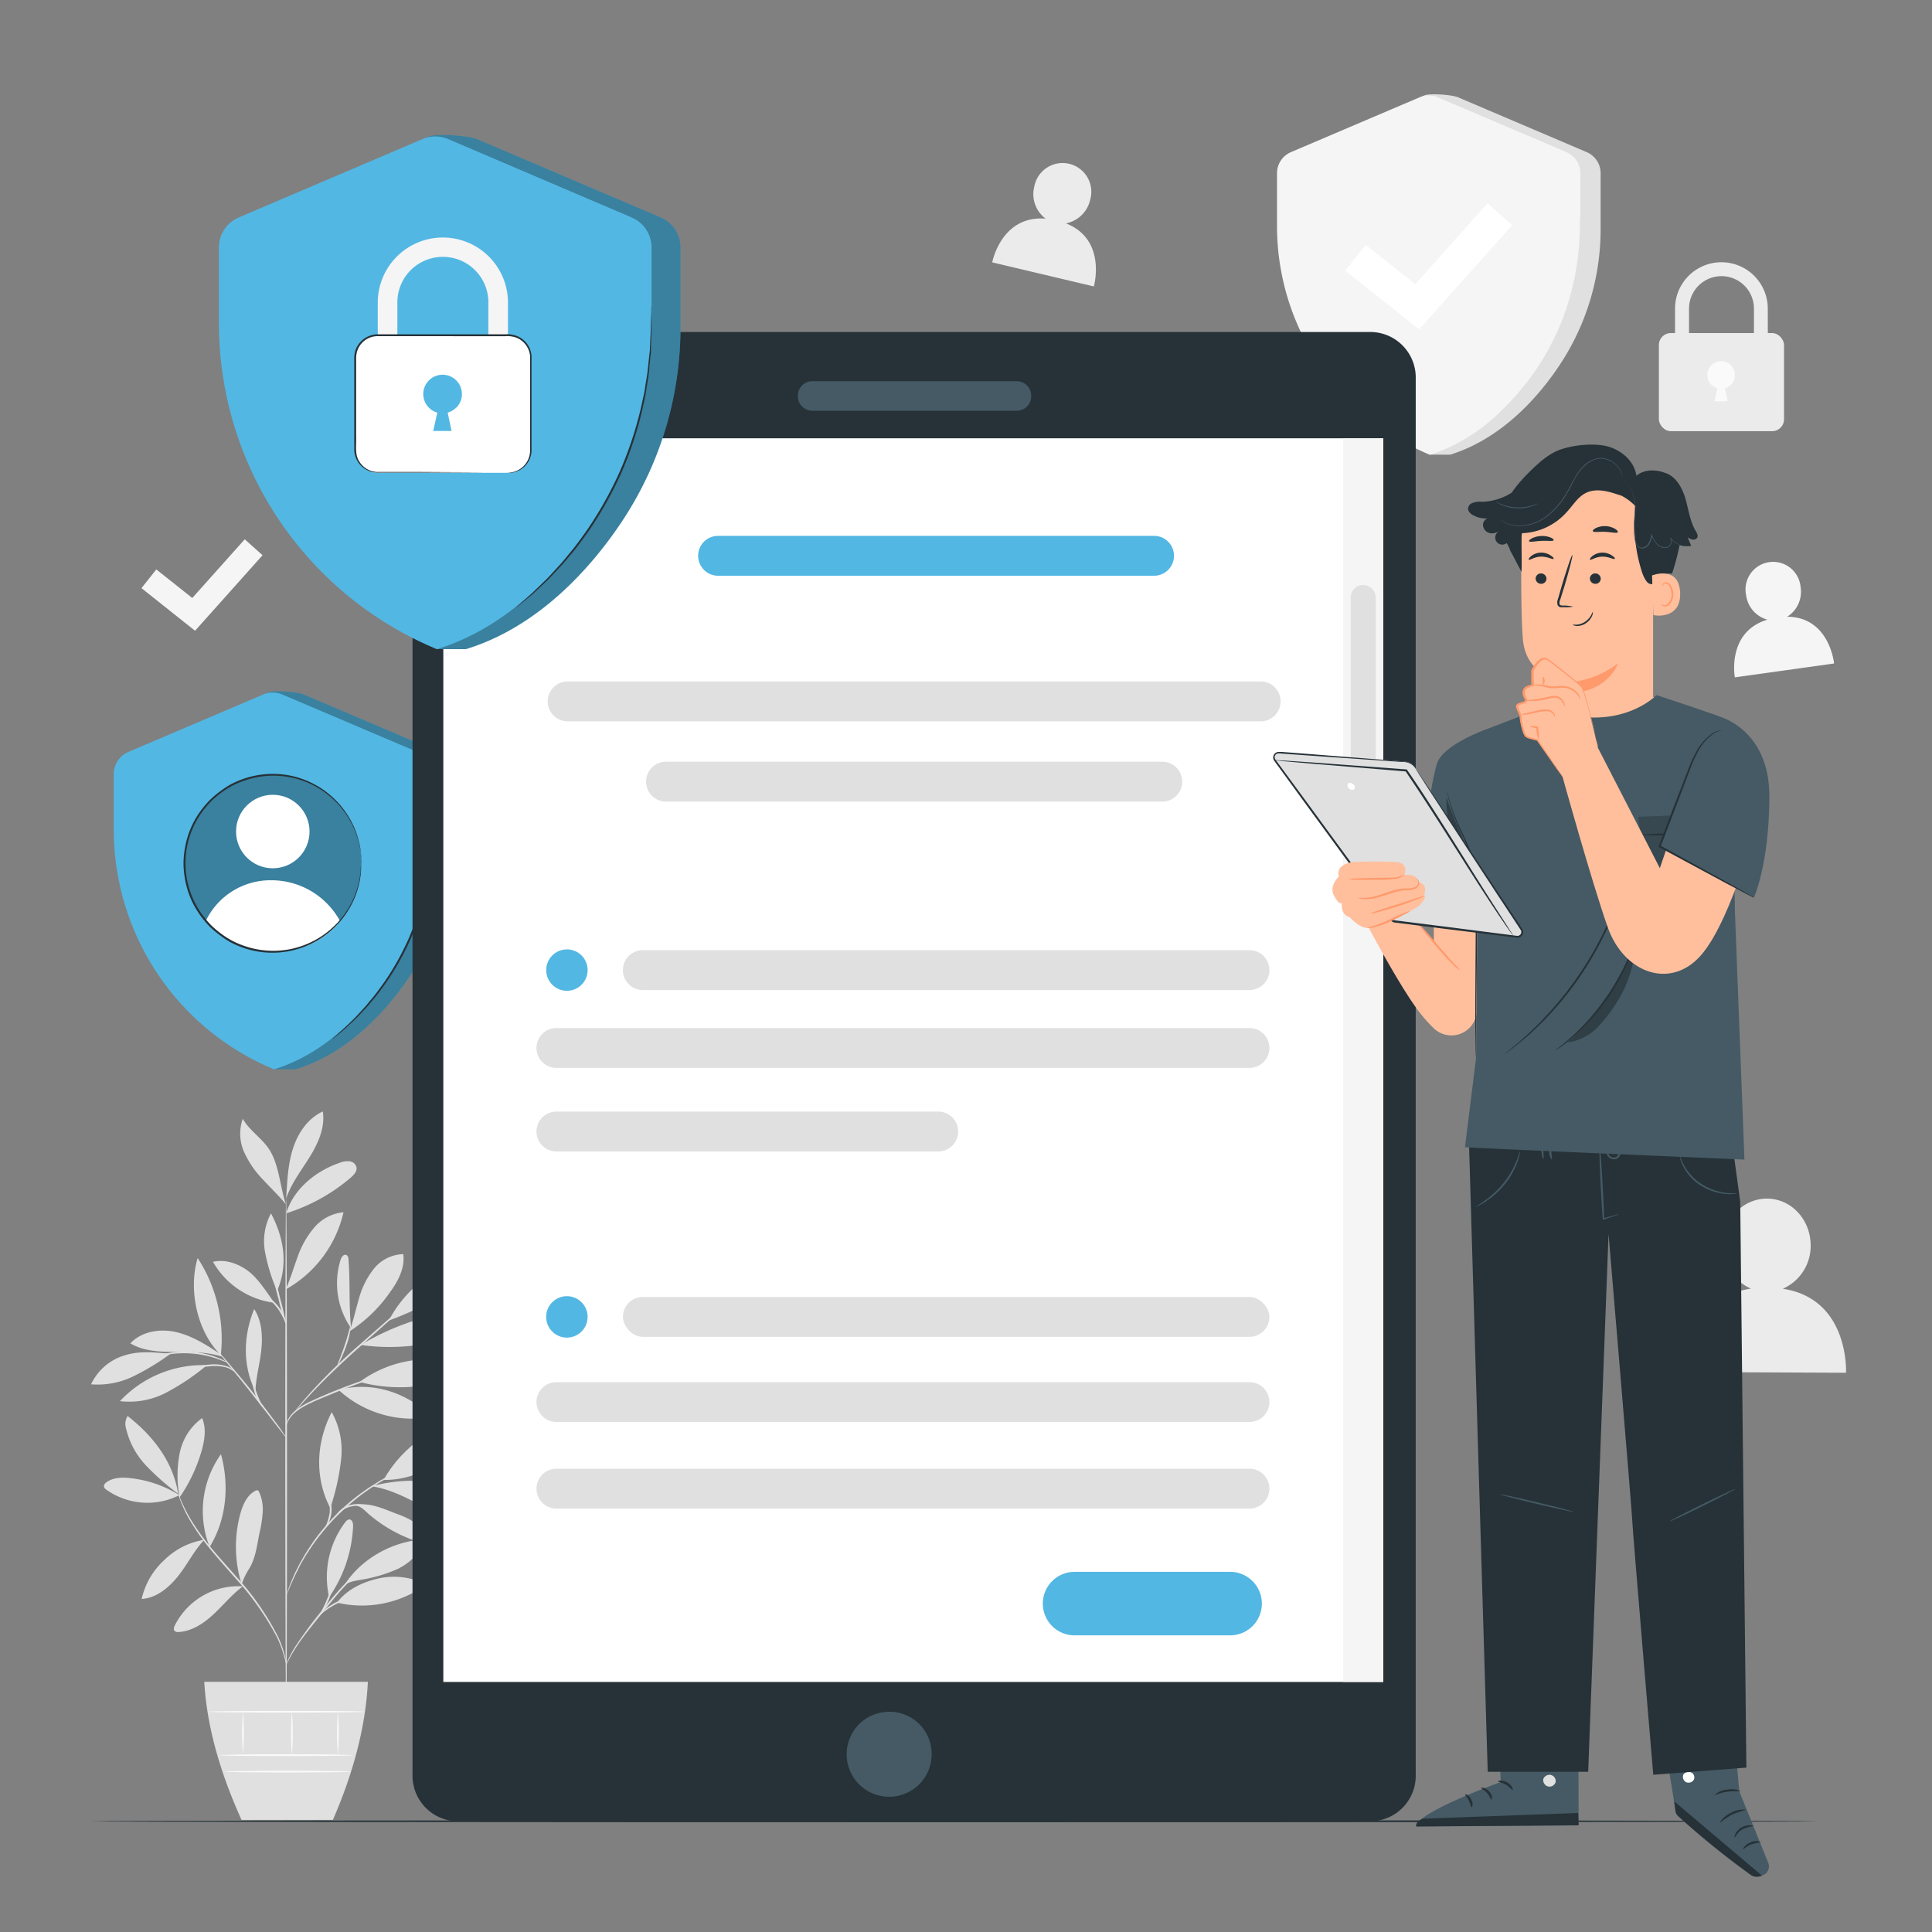 <svg xmlns="http://www.w3.org/2000/svg" viewBox="0 0 500 500"><rect x="0" y="0" width="500" height="500" fill="#808080" stroke="none"/><g id="freepik--background-complete--inject-2"><path d="M368.6,24.7,339.35,39.37a5.93,5.93,0,0,0-3.61,5.46V58.51a63.49,63.49,0,0,0,10.43,35c5.27,8,12.26,18.29,23.89,24.16h5.24c12.95-4,22.61-14.47,28.51-23.47a63.51,63.51,0,0,0,10.43-35V44.83a5.94,5.94,0,0,0-3.6-5.46l-33.32-14.2C375.83,24.54,370.08,24.07,368.6,24.7Z" style="fill:#e0e0e0"></path><path d="M367.42,25.17,334.1,39.37a5.93,5.93,0,0,0-3.61,5.46V58.51a64.06,64.06,0,0,0,39.57,59.19c12.94-4,22.6-14.47,28.51-23.47A63.59,63.59,0,0,0,409,59.2V44.83a5.93,5.93,0,0,0-3.61-5.46l-33.32-14.2A6,6,0,0,0,367.42,25.17Z" style="fill:#f5f5f5"></path><path d="M408.89,55.49a2.64,2.64,0,0,1,.06.63c0,.47.05,1.07.08,1.81s.08,1.75,0,2.87,0,2.4-.18,3.8-.23,3-.52,4.59c-.13.82-.23,1.67-.4,2.54s-.38,1.75-.57,2.66a65.08,65.08,0,0,1-3.85,11.51,68.72,68.72,0,0,1-6,10.56c-1.11,1.5-2.14,3-3.24,4.19-.54.63-1,1.27-1.55,1.83l-1.52,1.61c-.95,1-1.92,1.88-2.73,2.66s-1.55,1.39-2.16,1.88L385,109.77a2.78,2.78,0,0,1-.51.37,2.91,2.91,0,0,1,.45-.45l1.35-1.21c.59-.51,1.31-1.15,2.09-2s1.74-1.63,2.66-2.69l1.49-1.63c.51-.56,1-1.2,1.52-1.83,1.08-1.25,2.08-2.7,3.17-4.2a70,70,0,0,0,5.9-10.49,67.58,67.58,0,0,0,3.85-11.41l.59-2.64c.18-.86.29-1.71.43-2.52.3-1.62.42-3.15.57-4.55s.17-2.66.25-3.78.07-2.07.07-2.86,0-1.34,0-1.81A2.83,2.83,0,0,1,408.89,55.49Z" style="fill:#e0e0e0"></path><polygon points="367.26 85.23 348.15 70.04 353.45 63.37 366.27 73.56 384.99 52.61 391.34 58.29 367.26 85.23" style="fill:#fff"></polygon><path d="M457.54,99.56h-3.62V79.87a8.4,8.4,0,0,0-16.8,0V99.56H433.5V79.87a12,12,0,0,1,24,0Z" style="fill:#ebebeb"></path><rect x="429.32" y="86.2" width="32.39" height="25.39" rx="3.08" style="fill:#ebebeb"></rect><path d="M448,99.55a3.48,3.48,0,0,0,1-2.48,3.57,3.57,0,1,0-4.54,3.41l-.76,3.38h3.39l-.68-3.38a3.54,3.54,0,0,0,1.56-.93" style="fill:#fafafa"></path><path d="M46.43,386.94a30,30,0,0,0-12.83-4.41c-2.1-.22-4.39-.16-6.07,1.11a1.25,1.25,0,0,0-.63,1.11,1.39,1.39,0,0,0,.6.76,18.33,18.33,0,0,0,18.93,1.43" style="fill:#e0e0e0"></path><path d="M46.1,386.58a63.25,63.25,0,0,1-8.29-7.29,20.91,20.91,0,0,1-5.19-9.61,3.87,3.87,0,0,1,.41-3.22c6.6,5.16,11.79,11.84,13.07,20.12" style="fill:#e0e0e0"></path><path d="M46.36,386.89A30.13,30.13,0,0,1,46.52,376a14.74,14.74,0,0,1,5.79-9c1.14,2.67.65,5.75-.15,8.53a41.18,41.18,0,0,1-5.75,12.1" style="fill:#e0e0e0"></path><path d="M52.84,398.5a19,19,0,0,0-10.29,5.21,19.45,19.45,0,0,0-5.89,10.1c3.86-.24,7.13-3,9.5-6s4-6.39,6.63-9.24" style="fill:#e0e0e0"></path><path d="M54.25,400.35a25.36,25.36,0,0,1,2.93-24c2.24,8,1.41,17-2.93,24" style="fill:#e0e0e0"></path><path d="M62.8,410.54a18.39,18.39,0,0,0-17.55,10.11c-.21.43-.41,1-.11,1.37a1.28,1.28,0,0,0,1.16.34c3.46-.22,6.52-2.3,9.05-4.67s4.74-5.11,7.53-7.16" style="fill:#e0e0e0"></path><path d="M62.53,410a32.69,32.69,0,0,1-.33-18.26c.65-2.35,1.73-4.82,3.9-5.92a.76.76,0,0,1,.6-.11.77.77,0,0,1,.37.44,10.89,10.89,0,0,1,.92,5.23,32.93,32.93,0,0,1-.82,5.31c-.68,3.24-1,6.72-2.83,9.52a20,20,0,0,0-1.13,2.09c-.33.71-.33,1-.64,1.52" style="fill:#e0e0e0"></path><path d="M85.18,413.36A23.5,23.5,0,0,1,89.31,394c.29-.39.68-.8,1.17-.76.74.07.93,1.06.9,1.8a35,35,0,0,1-6.2,18.31" style="fill:#e0e0e0"></path><path d="M87.22,414.76a28.14,28.14,0,0,0,23.11-4.7,18.67,18.67,0,0,0-12.51-1.53c-4.18,1-8,2.82-10.6,6.23" style="fill:#e0e0e0"></path><path d="M88.94,410.51c4.35-7.08,12.68-11.7,21-12.13-1,3.38-3.73,6-6.86,7.59A38.19,38.19,0,0,1,93,408.91c-1.34.26-3.18.55-4,1.6" style="fill:#e0e0e0"></path><path d="M85.61,389.88a60.25,60.25,0,0,0,2.68-12.28,20.39,20.39,0,0,0-2.44-12.14c-4.06,7.85-4.47,17-.36,24.85" style="fill:#e0e0e0"></path><path d="M99.27,383c4.75-8.62,14.43-15.51,24.22-16.48-3.78,9.41-14.08,16.68-24.22,16.48" style="fill:#e0e0e0"></path><path d="M96.29,384.67c7.07,1.08,13.1,5.6,19.71,8.34a8.9,8.9,0,0,0,4.46.85,3.49,3.49,0,0,0,2.19-6.17,9.6,9.6,0,0,0-3.24-2c-7.2-3-14.93-3.07-22.51-1.25" style="fill:#e0e0e0"></path><path d="M92.19,389.63c1.6.46,2.15,1.29,3.42,2.37a36.79,36.79,0,0,0,15,7.68c.57.14,1.32.2,1.61-.31s-.07-1-.39-1.4a20.53,20.53,0,0,0-9-6.13c-3.45-1.29-6.44-2.84-10.56-2.5" style="fill:#e0e0e0"></path><path d="M87.57,359.66a28.3,28.3,0,0,0,21.7,7.38,1.47,1.47,0,0,0,1-.35c.55-.6-.11-1.52-.74-2-6.38-5-14.11-7-21.94-5" style="fill:#e0e0e0"></path><path d="M93.05,357.65a30.24,30.24,0,0,1,27.07-4.46,21.52,21.52,0,0,1-12.9,5.66,40.58,40.58,0,0,1-14.17-1.2" style="fill:#e0e0e0"></path><path d="M90.87,343.88c-.62-6.37-.22-11.39-.66-17.79,0-.51-.14-1.12-.62-1.31-.67-.25-1.22.56-1.44,1.24a20.39,20.39,0,0,0,2.71,17.72" style="fill:#e0e0e0"></path><path d="M90.41,344.58A37.31,37.31,0,0,0,101,334.33c2.08-2.85,3.84-6.26,3.37-9.76a10.09,10.09,0,0,0-7.61,3.78,21.33,21.33,0,0,0-3.88,7.8c-.84,2.8-1.43,5.68-2.43,8.43" style="fill:#e0e0e0"></path><path d="M100.78,341.7a85,85,0,0,0,26-15.3c-3.1-1.25-6.65-.5-9.75.75a30.72,30.72,0,0,0-16.34,14.49" style="fill:#e0e0e0"></path><path d="M93.33,348.07a53.09,53.09,0,0,0,14.41.07c4.67-.78,9.09-2.64,13.45-4.47a1.64,1.64,0,0,0,.92-.7,1.07,1.07,0,0,0-.33-1.15,2.84,2.84,0,0,0-1.15-.54c-4.75-1.32-9.87-.7-14.54.87a67.49,67.49,0,0,0-12.76,5.92" style="fill:#e0e0e0"></path><path d="M66,359.88c-3.27-6.6-3-14.3-.23-21.1,2,3,2.23,6.88,1.87,10.49s-1.46,7.31-1.54,10.93" style="fill:#e0e0e0"></path><path d="M52.91,353.29a29.38,29.38,0,0,0-21.86,9.32,20.49,20.49,0,0,0,12-2.22,60.64,60.64,0,0,0,10.26-6.87" style="fill:#e0e0e0"></path><path d="M44.13,350.35c-4-.32-7.83-.81-11.67.36a14,14,0,0,0-8.89,7.55,21.1,21.1,0,0,0,10.94-2.07,62.62,62.62,0,0,0,9.62-5.84" style="fill:#e0e0e0"></path><path d="M57.13,350.49c-3.59-2.35-7.28-4.75-11.46-5.73s-9-.25-11.94,2.9c3.38,2,7.49,2.22,11.42,2.22s8.73-.05,12.43,1.26" style="fill:#e0e0e0"></path><path d="M57.15,350.68c-6.14-6-8.46-16.86-6-25.1a38.28,38.28,0,0,1,6,25.1" style="fill:#e0e0e0"></path><path d="M74,333.6c1.16-2.7,2-5.52,3-8.26a23.73,23.73,0,0,1,4.29-7.61,11.34,11.34,0,0,1,7.61-4,30.68,30.68,0,0,1-14.76,19.86" style="fill:#e0e0e0"></path><path d="M71,337.16c-1.91-2.64-4.13-6.22-6.73-8.19s-6-3.16-9.15-2.41A21.35,21.35,0,0,0,71,337.16" style="fill:#e0e0e0"></path><path d="M71.59,333.82a46.19,46.19,0,0,1-3-9.81,15.39,15.39,0,0,1,1.54-10c3.37,6.37,4.46,13.21,1.67,19.86" style="fill:#e0e0e0"></path><path d="M74.07,314c1.91-6.31,7.69-11,13.94-13.1a5.12,5.12,0,0,1,2.44-.36,2.1,2.1,0,0,1,1.8,1.5c.23,1.07-.66,2-1.5,2.75A47.34,47.34,0,0,1,74.07,314" style="fill:#e0e0e0"></path><path d="M74.14,308.87c.24-4.08.49-8.21,1.82-12.07s3.88-7.47,7.59-9.16c.63,4.11-1.18,8.2-3.37,11.74s-4.83,6.88-6.14,10.83" style="fill:#e0e0e0"></path><path d="M74,311.67c-1.58-4.6-1.74-10.45-4.5-14.46-1.93-2.8-5-4.71-6.67-7.68a11.67,11.67,0,0,0,.39,8.72,25.23,25.23,0,0,0,5.1,7.3c2,2.18,3.78,3.82,5.68,6.12" style="fill:#e0e0e0"></path><path d="M74.07,447.22c-.12,0-.23-30.7-.24-68.57s.09-68.58.21-68.58.23,30.69.24,68.58S74.19,447.22,74.07,447.22Z" style="fill:#e0e0e0"></path><path d="M100.9,355.24a5.9,5.9,0,0,1-1.15.44l-3.18,1.07c-2.68.91-6.36,2.23-10.35,3.87s-7.69,3.07-9.81,4.91a7.2,7.2,0,0,0-2,2.61c-.31.72-.36,1.16-.4,1.16s0-.12,0-.33a5.31,5.31,0,0,1,.23-.89,6.92,6.92,0,0,1,1.92-2.78,17.1,17.1,0,0,1,4.26-2.64c1.7-.8,3.59-1.63,5.59-2.45,4-1.64,7.71-2.92,10.42-3.76,1.36-.42,2.46-.73,3.23-.94A6.74,6.74,0,0,1,100.9,355.24Z" style="fill:#e0e0e0"></path><path d="M109.7,333.64a1.73,1.73,0,0,1-.33.34l-1,.93-3.68,3.34-12.24,10.9c-4.78,4.26-8.91,8.32-11.77,11.38-1.44,1.53-2.57,2.8-3.34,3.68l-.89,1a1.57,1.57,0,0,1-.33.33,2.05,2.05,0,0,1,.27-.39c.18-.25.45-.62.82-1.07.73-.92,1.83-2.22,3.24-3.78a154.56,154.56,0,0,1,11.7-11.5c4.8-4.24,9.16-8.06,12.33-10.8,1.56-1.34,2.84-2.43,3.77-3.24l1-.86A1.9,1.9,0,0,1,109.7,333.64Z" style="fill:#e0e0e0"></path><path d="M87.31,353.48c-.13-.06.87-2.36,1.87-5.28s1.47-5.37,1.6-5.35a18,18,0,0,1-1.18,5.49A36.11,36.11,0,0,1,88.11,352,6.45,6.45,0,0,1,87.31,353.48Z" style="fill:#e0e0e0"></path><path d="M74.1,372.06a4.64,4.64,0,0,1-.74-.85l-1.89-2.42c-1.58-2.05-3.77-4.88-6.23-8s-4.71-5.87-6.35-7.88L57,350.55a5.68,5.68,0,0,1-.67-.91,5.84,5.84,0,0,1,.8.8c.49.53,1.19,1.32,2,2.3,1.7,2,4,4.7,6.46,7.8s4.61,6,6.13,8.06c.77,1,1.37,1.91,1.78,2.51A5.52,5.52,0,0,1,74.1,372.06Z" style="fill:#e0e0e0"></path><path d="M68.21,364.51a10.78,10.78,0,0,1-2.46-4.61,13,13,0,0,1-.56-4.66l.2,0a1.47,1.47,0,0,1-.19.54s0-.21,0-.57h.2a21,21,0,0,0,.78,4.53A35.89,35.89,0,0,0,68.21,364.51Z" style="fill:#e0e0e0"></path><path d="M60.62,355a8.45,8.45,0,0,0-1.72-1,11.31,11.31,0,0,0-4.78-.38,28.32,28.32,0,0,0-4.81.77,16.25,16.25,0,0,1-2,.48,6.37,6.37,0,0,1,1.89-.78,21.89,21.89,0,0,1,4.87-.92,10.44,10.44,0,0,1,4.92.53A3.09,3.09,0,0,1,60.62,355Z" style="fill:#e0e0e0"></path><path d="M58.82,352.64c0,.07-1-.4-2.64-1a26.63,26.63,0,0,0-13.29-1c-1.7.3-2.72.62-2.75.55a2.3,2.3,0,0,1,.7-.3,16.19,16.19,0,0,1,2-.56,23.54,23.54,0,0,1,6.81-.48,23.77,23.77,0,0,1,6.65,1.5,16.4,16.4,0,0,1,1.88.86A2.52,2.52,0,0,1,58.82,352.64Z" style="fill:#e0e0e0"></path><path d="M74,342.85a53.94,53.94,0,0,1-1.92-6.68,53.76,53.76,0,0,1-1.5-6.79,54.94,54.94,0,0,1,1.93,6.68A54.7,54.7,0,0,1,74,342.85Z" style="fill:#e0e0e0"></path><path d="M74.16,342.85a32.06,32.06,0,0,0-2.13-4,17.27,17.27,0,0,0-3.14-3.24,3,3,0,0,1,1.21.63,9.7,9.7,0,0,1,2.29,2.35A8.87,8.87,0,0,1,74.16,342.85Z" style="fill:#e0e0e0"></path><path d="M74.07,430.85s-.14-.74-.49-2a28.9,28.9,0,0,0-2-5.32,73.62,73.62,0,0,0-10.88-15.33c-2.43-2.78-4.79-5.4-6.79-7.91a54.47,54.47,0,0,1-4.86-7,33.32,33.32,0,0,1-2.45-5.2c-.23-.64-.39-1.14-.48-1.48a3.17,3.17,0,0,1-.13-.53s.26.7.77,1.95a38.68,38.68,0,0,0,2.56,5.1,58.87,58.87,0,0,0,4.9,6.91c2,2.48,4.38,5.08,6.81,7.86a70,70,0,0,1,10.84,15.5,26.73,26.73,0,0,1,1.93,5.41,14.09,14.09,0,0,1,.27,1.54A2.72,2.72,0,0,1,74.07,430.85Z" style="fill:#e0e0e0"></path><path d="M98.32,403.47a14.16,14.16,0,0,1-1.27.71,26.73,26.73,0,0,0-3.3,2.18,36.21,36.21,0,0,0-4.33,3.95c-1.52,1.6-3.08,3.46-4.68,5.46-3.19,4-6.18,7.56-8,10.39-.91,1.4-1.57,2.58-2,3.41a11.3,11.3,0,0,1-.7,1.28s0-.13.12-.36.22-.57.42-1A32.27,32.27,0,0,1,76.5,426a115.69,115.69,0,0,1,7.89-10.5c1.6-2,3.19-3.86,4.74-5.47a35,35,0,0,1,4.43-3.91A22.43,22.43,0,0,1,97,404a9.18,9.18,0,0,1,1-.44Q98.31,403.44,98.32,403.47Z" style="fill:#e0e0e0"></path><path d="M98.79,412.35a18.88,18.88,0,0,1-2.69.39A34.87,34.87,0,0,0,89.73,414a19,19,0,0,0-5.7,3c-1.31,1-1.93,1.85-2,1.81s.1-.25.39-.62a10,10,0,0,1,1.4-1.43,17.26,17.26,0,0,1,5.77-3.18,28.49,28.49,0,0,1,6.47-1.14A14.87,14.87,0,0,1,98.79,412.35Z" style="fill:#e0e0e0"></path><path d="M82.82,417.82c-.14-.08,1.07-1.93,2-4.42s1.09-4.71,1.24-4.68a4.08,4.08,0,0,1,0,1.44,16.14,16.14,0,0,1-.78,3.4,16.85,16.85,0,0,1-1.56,3.11A4.32,4.32,0,0,1,82.82,417.82Z" style="fill:#e0e0e0"></path><path d="M106.17,379.61a1.56,1.56,0,0,1-.43.23l-1.26.57c-.56.24-1.23.54-2,.94s-1.65.8-2.57,1.35l-1.46.83c-.51.3-1,.64-1.55,1-1.08.65-2.16,1.46-3.32,2.28a63.57,63.57,0,0,0-6.92,6.09A62.08,62.08,0,0,0,80.83,400c-.79,1.19-1.56,2.3-2.18,3.4-.31.54-.64,1.06-.92,1.58L77,406.48c-.52.94-.89,1.84-1.26,2.61s-.65,1.45-.87,2-.39.94-.53,1.28a2.4,2.4,0,0,1-.21.44,1.6,1.6,0,0,1,.13-.47l.45-1.31c.2-.57.45-1.27.8-2.05s.7-1.7,1.21-2.65c.24-.49.5-1,.76-1.52s.59-1,.91-1.6c.61-1.12,1.37-2.24,2.15-3.44a55.26,55.26,0,0,1,12.87-13.32c1.17-.82,2.27-1.62,3.36-2.26.55-.33,1.06-.68,1.57-1l1.49-.82c.94-.53,1.84-.92,2.61-1.29a20.8,20.8,0,0,1,2-.87l1.3-.5A2.24,2.24,0,0,1,106.17,379.61Z" style="fill:#e0e0e0"></path><path d="M87,392.47a3,3,0,0,1,1-1.57,6.64,6.64,0,0,1,4.26-1.63,11.64,11.64,0,0,1,4.47.87,6.73,6.73,0,0,1,1.69.82,9.62,9.62,0,0,1-1.79-.52,13.3,13.3,0,0,0-4.36-.73,6.9,6.9,0,0,0-4.06,1.43A11.33,11.33,0,0,0,87,392.47Z" style="fill:#e0e0e0"></path><path d="M84.11,395.43a16.14,16.14,0,0,0,1.21-3.93,16.52,16.52,0,0,0-.27-4.1,2.62,2.62,0,0,1,.5,1.15,8.13,8.13,0,0,1-.69,5.88C84.48,395.11,84.15,395.46,84.11,395.43Z" style="fill:#e0e0e0"></path><path d="M52.86,435.25c.66,11.74,4.2,23.67,9.64,35.74H86.15c5.19-11.95,8.48-23.86,9.06-35.74Z" style="fill:#e0e0e0"></path><path d="M91.38,454.24c0,.12-7.79.22-17.39.22s-17.39-.1-17.39-.22S64.38,454,74,454,91.38,454.12,91.38,454.24Z" style="fill:#fafafa"></path><path d="M90.85,458.49c0,.12-7.3.22-16.3.22s-16.31-.1-16.31-.22,7.3-.22,16.31-.22S90.85,458.37,90.85,458.49Z" style="fill:#fafafa"></path><path d="M62.88,443a67.49,67.49,0,0,1,0,10.89,67.49,67.49,0,0,1,0-10.89Z" style="fill:#fafafa"></path><path d="M75.55,443a72.4,72.4,0,0,1,0,11.28,72.4,72.4,0,0,1,0-11.28Z" style="fill:#fafafa"></path><path d="M87.45,442.86a75.38,75.38,0,0,1,0,11.51,75.38,75.38,0,0,1,0-11.51Z" style="fill:#fafafa"></path><path d="M94.46,443c0,.12-9.13.22-20.39.22s-20.41-.1-20.41-.22,9.14-.22,20.41-.22S94.46,442.83,94.46,443Z" style="fill:#fafafa"></path><path d="M461.39,333.53a12.1,12.1,0,0,0,7.21-11.19c0-6.68-5-12.12-11.29-12.14s-11.37,5.36-11.39,12a12.08,12.08,0,0,0,7.22,11.29c-17.45,2.63-16.66,21.59-16.66,21.59l41.27.19S478.69,336.14,461.39,333.53Z" style="fill:#ebebeb"></path><path d="M275.87,57.81a8,8,0,0,0,6.26-6.08,7.44,7.44,0,1,0-14.46-3.42,7.9,7.9,0,0,0,2.94,8.28c-11.53-.91-13.82,11.31-13.82,11.31l26.3,6.23S286.53,62,275.87,57.81Z" style="fill:#ebebeb"></path><path d="M462.52,159.61A7.6,7.6,0,0,0,466,152a7.14,7.14,0,1,0-14.11,2,7.57,7.57,0,0,0,5.51,6.37c-10.61,3.21-8.42,14.93-8.42,14.93l25.68-3.59S473.51,159.68,462.52,159.61Z" style="fill:#f5f5f5"></path><polygon points="50.48 163.24 36.61 152.21 40.45 147.37 49.76 154.76 63.34 139.57 67.95 143.69 50.48 163.24" style="fill:#f5f5f5"></polygon></g><g id="freepik--Floor--inject-2"><path d="M470.66,471.34c0,.15-100.15.26-223.65.26s-223.67-.11-223.67-.26,100.12-.26,223.67-.26S470.66,471.2,470.66,471.34Z" style="fill:#263238"></path></g><g id="freepik--Icon--inject-2"><path d="M69.4,179.21,38.73,194.6A6.21,6.21,0,0,0,35,200.32v14.35a66.61,66.61,0,0,0,10.93,36.74c5.53,8.42,12.86,19.18,25.05,25.33h5.5c13.58-4.14,23.71-15.17,29.9-24.61a66.62,66.62,0,0,0,10.94-36.74V200.32a6.23,6.23,0,0,0-3.78-5.72L78.55,179.71C77,179.05,71,178.55,69.4,179.21Z" style="fill:#53B7E3"></path><path d="M69.4,179.21,38.73,194.6A6.21,6.21,0,0,0,35,200.32v14.35a66.61,66.61,0,0,0,10.93,36.74c5.53,8.42,12.86,19.18,25.05,25.33h5.5c13.58-4.14,23.71-15.17,29.9-24.61a66.62,66.62,0,0,0,10.94-36.74V200.32a6.23,6.23,0,0,0-3.78-5.72L78.55,179.71C77,179.05,71,178.55,69.4,179.21Z" style="opacity:0.3"></path><path d="M68.17,179.71,33.22,194.6a6.23,6.23,0,0,0-3.78,5.72v14.35a67.18,67.18,0,0,0,41.49,62.07c13.57-4.14,23.7-15.17,29.9-24.61a66.62,66.62,0,0,0,10.94-36.74V200.32A6.23,6.23,0,0,0,108,194.6L73,179.71A6.24,6.24,0,0,0,68.17,179.71Z" style="fill:#53B7E3"></path><circle cx="70.6" cy="223.44" r="22.91" transform="translate(-76.01 40.65) rotate(-21.2)" style="opacity:0.3"></circle><circle cx="70.6" cy="215.2" r="9.51" style="fill:#fff"></circle><path d="M53.24,238.37a18.57,18.57,0,0,1,17-10.56A20.22,20.22,0,0,1,88,238.37s-5.61,8.3-18,8A21.74,21.74,0,0,1,53.24,238.37Z" style="fill:#fff"></path><path d="M93.51,223.44a2,2,0,0,1,0-.37c0-.27,0-.63-.09-1.08,0-.24,0-.51,0-.8s-.1-.61-.15-1a16.94,16.94,0,0,0-.48-2.35,22.14,22.14,0,0,0-2.55-6.06,22.82,22.82,0,0,0-5.8-6.44,22.49,22.49,0,0,0-9.56-4.22,22.75,22.75,0,0,0-11.91,1,21.88,21.88,0,0,0-3,1.3,24.2,24.2,0,0,0-2.78,1.78,27.82,27.82,0,0,0-2.57,2.19,26.69,26.69,0,0,0-2.22,2.62,22.28,22.28,0,0,0-3.23,6.24,22.43,22.43,0,0,0,0,14.3,22,22,0,0,0,3.23,6.24,26.82,26.82,0,0,0,2.22,2.63,26.24,26.24,0,0,0,2.57,2.18,20.82,20.82,0,0,0,5.73,3.09,22.75,22.75,0,0,0,11.91,1,22.88,22.88,0,0,0,15.36-10.67A21.78,21.78,0,0,0,92.7,229a17.35,17.35,0,0,0,.48-2.36c0-.34.12-.66.15-1s0-.56,0-.8l.09-1.09a2.24,2.24,0,0,1,0-.37,2.12,2.12,0,0,1,0,.37c0,.28,0,.64,0,1.1,0,.24,0,.51,0,.8s-.08.62-.13,1a14.59,14.59,0,0,1-.44,2.39,21.54,21.54,0,0,1-2.49,6.15,23,23,0,0,1-27.68,10,23.62,23.62,0,0,1-3-1.32A23.15,23.15,0,0,1,56.86,242a25.13,25.13,0,0,1-2.64-2.23A26.75,26.75,0,0,1,52,237.13a22.64,22.64,0,0,1-3.32-6.38,24.86,24.86,0,0,1-1.19-7.31,24.54,24.54,0,0,1,1.2-7.31A22.36,22.36,0,0,1,52,209.75a28,28,0,0,1,2.28-2.68,25.22,25.22,0,0,1,2.63-2.23A24.31,24.31,0,0,1,59.7,203a23.69,23.69,0,0,1,3-1.33,23.23,23.23,0,0,1,12.15-1A23.06,23.06,0,0,1,90.4,211.67a21.59,21.59,0,0,1,2.49,6.16,14.49,14.49,0,0,1,.44,2.38c0,.35.11.67.13,1l0,.81c0,.46,0,.82,0,1.09A2,2,0,0,1,93.51,223.44Z" style="fill:#263238"></path><path d="M111.65,211.5a3.23,3.23,0,0,1,.07.67c0,.48,0,1.11.08,1.9s.08,1.83,0,3c0,.59,0,1.21,0,1.88s0,1.37-.13,2.1c-.14,1.47-.24,3.09-.55,4.81-.13.86-.24,1.75-.42,2.66s-.4,1.84-.6,2.8a69.38,69.38,0,0,1-4,12.06,71.34,71.34,0,0,1-6.27,11.07c-1.16,1.57-2.23,3.09-3.39,4.4-.56.66-1.08,1.33-1.63,1.92l-1.59,1.68c-1,1.11-2,2-2.86,2.79a27.63,27.63,0,0,1-2.27,2l-1.48,1.2a3,3,0,0,1-.53.38,3.57,3.57,0,0,1,.47-.46l1.41-1.27c.63-.54,1.38-1.21,2.2-2s1.82-1.72,2.79-2.83l1.56-1.7c.54-.59,1-1.26,1.6-1.92,1.13-1.31,2.18-2.83,3.33-4.41a73,73,0,0,0,6.18-11,70.56,70.56,0,0,0,4-12l.62-2.78c.18-.9.3-1.79.45-2.64.32-1.7.44-3.31.6-4.77.09-.73.15-1.43.17-2.09l.09-1.87c.09-1.17.07-2.18.07-3s0-1.41,0-1.9A4.52,4.52,0,0,1,111.65,211.5Z" style="fill:#263238"></path></g><g id="freepik--Device--inject-2"><path d="M354.81,471.34H118.35a11.79,11.79,0,0,1-11.59-12V97.92a11.79,11.79,0,0,1,11.59-12H354.81a11.78,11.78,0,0,1,11.58,12V459.36A11.78,11.78,0,0,1,354.81,471.34Z" style="fill:#263238"></path><path d="M241.11,453.81a11,11,0,1,1-11-10.81A10.91,10.91,0,0,1,241.11,453.81Z" style="fill:#455a64"></path><path d="M263.18,106.3h-53a3.76,3.76,0,0,1-3.7-3.82h0a3.77,3.77,0,0,1,3.7-3.83h53a3.77,3.77,0,0,1,3.7,3.83h0A3.76,3.76,0,0,1,263.18,106.3Z" style="fill:#455a64"></path><rect x="114.73" y="113.43" width="243.26" height="321.86" style="fill:#fff"></rect><rect x="347.61" y="113.43" width="10.38" height="321.86" style="fill:#f5f5f5"></rect><path d="M352.79,229.07h0a3.24,3.24,0,0,1-3.23-3.24V154.64a3.24,3.24,0,0,1,3.23-3.24h0a3.24,3.24,0,0,1,3.24,3.24v71.19A3.24,3.24,0,0,1,352.79,229.07Z" style="fill:#e0e0e0"></path><path d="M326.26,186.68H146.9a5.16,5.16,0,0,1-5.16-5.16h0a5.16,5.16,0,0,1,5.16-5.16H326.26a5.16,5.16,0,0,1,5.16,5.16h0A5.16,5.16,0,0,1,326.26,186.68Z" style="fill:#e0e0e0"></path><path d="M298.67,149H185.84a5.16,5.16,0,0,1-5.16-5.16h0a5.16,5.16,0,0,1,5.16-5.16H298.67a5.16,5.16,0,0,1,5.16,5.16h0A5.16,5.16,0,0,1,298.67,149Z" style="fill:#53B7E3"></path><path d="M300.79,207.45H172.37a5.16,5.16,0,0,1-5.16-5.16h0a5.16,5.16,0,0,1,5.16-5.16H300.79a5.16,5.16,0,0,1,5.16,5.16h0A5.16,5.16,0,0,1,300.79,207.45Z" style="fill:#e0e0e0"></path><path d="M242.81,298H144a5.16,5.16,0,0,1-5.16-5.16h0a5.16,5.16,0,0,1,5.16-5.16h98.81a5.16,5.16,0,0,1,5.16,5.16h0A5.16,5.16,0,0,1,242.81,298Z" style="fill:#e0e0e0"></path><path d="M323.36,276.37H144a5.16,5.16,0,0,1-5.16-5.16h0a5.15,5.15,0,0,1,5.16-5.15H323.36a5.15,5.15,0,0,1,5.16,5.15h0A5.16,5.16,0,0,1,323.36,276.37Z" style="fill:#e0e0e0"></path><rect x="161.21" y="335.65" width="167.31" height="10.32" rx="5.16" style="fill:#e0e0e0"></rect><path d="M323.36,368H144a5.16,5.16,0,0,1-5.16-5.16h0A5.16,5.16,0,0,1,144,357.7H323.36a5.16,5.16,0,0,1,5.16,5.16h0A5.16,5.16,0,0,1,323.36,368Z" style="fill:#e0e0e0"></path><path d="M323.36,390.42H144a5.16,5.16,0,0,1-5.16-5.16h0A5.16,5.16,0,0,1,144,380.1H323.36a5.16,5.16,0,0,1,5.16,5.16h0A5.16,5.16,0,0,1,323.36,390.42Z" style="fill:#e0e0e0"></path><path d="M152.07,340.81a5.36,5.36,0,1,1-5.35-5.36A5.36,5.36,0,0,1,152.07,340.81Z" style="fill:#53B7E3"></path><path d="M323.36,256.22h-157a5.16,5.16,0,0,1-5.16-5.16h0a5.16,5.16,0,0,1,5.16-5.16h157a5.16,5.16,0,0,1,5.16,5.16h0A5.16,5.16,0,0,1,323.36,256.22Z" style="fill:#e0e0e0"></path><circle cx="146.72" cy="251.06" r="5.36" style="fill:#53B7E3"></circle><path d="M318.35,423.23H278.1a8.22,8.22,0,0,1-8.22-8.22h0a8.22,8.22,0,0,1,8.22-8.22h40.25a8.22,8.22,0,0,1,8.22,8.22h0A8.22,8.22,0,0,1,318.35,423.23Z" style="fill:#53B7E3"></path></g><g id="freepik--Padlock--inject-2"><path d="M111,35.35,69.28,56.28a8.46,8.46,0,0,0-5.15,7.78V83.58a90.6,90.6,0,0,0,14.88,50C86.53,145,96.49,159.64,113.08,168h7.48c18.46-5.63,32.24-20.64,40.67-33.47a90.6,90.6,0,0,0,14.88-50V64.06A8.46,8.46,0,0,0,171,56.28L123.44,36C121.32,35.13,113.12,34.45,111,35.35Z" style="fill:#53B7E3"></path><path d="M111,35.35,69.28,56.28a8.46,8.46,0,0,0-5.15,7.78V83.58a90.6,90.6,0,0,0,14.88,50C86.53,145,96.49,159.64,113.08,168h7.48c18.46-5.63,32.24-20.64,40.67-33.47a90.6,90.6,0,0,0,14.88-50V64.06A8.46,8.46,0,0,0,171,56.28L123.44,36C121.32,35.13,113.12,34.45,111,35.35Z" style="opacity:0.3"></path><path d="M109.32,36,61.79,56.28a8.45,8.45,0,0,0-5.14,7.78V83.58A91.38,91.38,0,0,0,113.08,168c18.46-5.63,32.24-20.64,40.66-33.47a90.52,90.52,0,0,0,14.88-50V64.06a8.45,8.45,0,0,0-5.14-7.78L116,36A8.48,8.48,0,0,0,109.32,36Z" style="fill:#53B7E3"></path><path d="M168.47,79.27a.72.72,0,0,1,0,.23c0,.18,0,.4,0,.67,0,.64.05,1.5.09,2.59s.1,2.49,0,4.09c0,.8,0,1.65-.08,2.55,0,.46,0,.92,0,1.4s-.09,1-.14,1.47c-.2,2-.33,4.2-.75,6.53-.19,1.16-.34,2.38-.58,3.61s-.54,2.5-.82,3.8a93.64,93.64,0,0,1-5.49,16.39,97.54,97.54,0,0,1-8.5,15.05c-1.58,2.14-3,4.21-4.6,6-.77.9-1.47,1.81-2.22,2.61l-2.16,2.3c-1.34,1.5-2.72,2.69-3.87,3.8-.59.54-1.12,1.06-1.63,1.51L136.32,155l-2,1.64-.53.42c-.12.09-.19.13-.19.12s0-.06.15-.17l.5-.45,1.93-1.71,1.41-1.23c.51-.45,1-1,1.6-1.54,1.13-1.12,2.48-2.32,3.8-3.83l2.13-2.32c.74-.8,1.43-1.71,2.18-2.61,1.55-1.78,3-3.85,4.54-6a98.74,98.74,0,0,0,8.43-15,96.46,96.46,0,0,0,5.49-16.29c.29-1.29.56-2.55.84-3.77s.4-2.44.6-3.6c.44-2.32.59-4.51.81-6.5.06-.49.11-1,.16-1.45s0-.94.06-1.39q.06-1.35.12-2.55c.11-1.59.08-3,.08-4.08V80.18l0-.68A.6.6,0,0,1,168.47,79.27Z" style="fill:#263238"></path><path d="M131.46,105.5h-5.07V77.91a11.78,11.78,0,0,0-23.55,0V105.5H97.77V77.91a16.85,16.85,0,0,1,33.69,0Z" style="fill:#f5f5f5"></path><rect x="91.92" y="86.78" width="45.4" height="35.58" rx="5.81" style="fill:#fff"></rect><path d="M131.51,122.36a11.77,11.77,0,0,0,1.51-.26,5.77,5.77,0,0,0,4.17-5.6c0-1.17,0-2.44,0-3.81,0-2.73,0-5.84,0-9.28s0-7.19,0-11.23a5.59,5.59,0,0,0-3.3-4.69,6.69,6.69,0,0,0-3.11-.48h-3.36L97.73,87a5.55,5.55,0,0,0-5.4,4.26,7.42,7.42,0,0,0-.16,1.84v5.63c0,5,0,9.72,0,14.27.09,2.26-.38,4.59.78,6.37A5.62,5.62,0,0,0,98,122.14l11.25,0,16.29.09,4.42,0,1.15,0a2.12,2.12,0,0,1,.4,0,1.79,1.79,0,0,1-.4,0l-1.15,0-4.42,0-16.29.08-11.25,0a6.05,6.05,0,0,1-6.32-6.16V113c0-4.55,0-9.32,0-14.27V93.14a7.77,7.77,0,0,1,.17-2A6,6,0,0,1,94,87.84a6.12,6.12,0,0,1,3.78-1.32l29.58,0h3.36a7.08,7.08,0,0,1,3.3.54,6,6,0,0,1,3.54,5.07c0,4.08,0,7.82,0,11.26s0,6.55,0,9.28c0,1.37,0,2.64,0,3.81a5.88,5.88,0,0,1-.88,3.1,5.77,5.77,0,0,1-3.51,2.6A4.5,4.5,0,0,1,131.51,122.36Z" style="fill:#263238"></path><path d="M118.1,105.49a4.9,4.9,0,0,0,1.44-3.48,5,5,0,1,0-6.36,4.78l-1.07,4.74h4.75l-1-4.74a5,5,0,0,0,2.19-1.3" style="fill:#53B7E3"></path></g><g id="freepik--Character--inject-2"><path d="M427.82,141.17v40.52c.09,7,1.12,18-10,17.64h0c-9.59-1-12.14-10.13-12.21-16.67,0-3.1-.07-5.69-.1-6,0,0-10.5-.86-11.39-11.24-.43-5-.47-15.41-.4-24.82a19.4,19.4,0,0,1,18-19.18l1-.07C423.59,121.19,428,130.32,427.82,141.17Z" style="fill:#ffbf9d"></path><path d="M405.54,176.66a25.18,25.18,0,0,0,13.23-5s-2.74,7.83-13.17,7.65Z" style="fill:#ff9a6c"></path><path d="M411.49,144.86c.21.21,1.41-.76,3.14-.8s3,.8,3.22.58-.12-.49-.69-.88a4.37,4.37,0,0,0-2.58-.74,4.26,4.26,0,0,0-2.5.91C411.56,144.37,411.39,144.76,411.49,144.86Z" style="fill:#263238"></path><path d="M411.46,149.77a1.4,1.4,0,0,0,1.46,1.32,1.34,1.34,0,0,0,1.35-1.37,1.41,1.41,0,0,0-1.45-1.32A1.36,1.36,0,0,0,411.46,149.77Z" style="fill:#263238"></path><path d="M407.14,157a10.81,10.81,0,0,0-2.63-.28c-.41,0-.8-.07-.89-.34a2.08,2.08,0,0,1,.18-1.23c.32-1,.64-2.07,1-3.19,1.35-4.54,2.3-8.26,2.12-8.31s-1.43,3.58-2.78,8.12q-.48,1.68-.93,3.21a2.37,2.37,0,0,0-.09,1.61,1,1,0,0,0,.71.55,3,3,0,0,0,.7,0A11,11,0,0,0,407.14,157Z" style="fill:#263238"></path><path d="M412.23,137.46c.17.39,1.56.1,3.23.18s3,.45,3.23.08c.08-.17-.18-.53-.74-.87a5.43,5.43,0,0,0-4.92-.2C412.44,136.94,412.16,137.28,412.23,137.46Z" style="fill:#263238"></path><path d="M395.72,140.06c.19.32,1.54,0,3.19-.08s3,.16,3.18-.17c.07-.16-.2-.44-.77-.69a5.73,5.73,0,0,0-2.43-.4,5.83,5.83,0,0,0-2.42.6C395.91,139.61,395.64,139.91,395.72,140.06Z" style="fill:#263238"></path><path d="M380,131.29a1.64,1.64,0,0,1,.79-1,5.1,5.1,0,0,1,2.65-.43,14.93,14.93,0,0,0,7.8-2.37,34.93,34.93,0,0,1,3.63-4.4c3.15-3.24,5.73-5.45,8.41-6.53,3.46-1.39,9.25-2,12.86-1s6.85,3.88,7.36,7.57c2-1.71,5.06-1.69,7.53-.7l.06,0c2.74,1,4.3,3.88,5.11,6.68s1.16,5.8,2.64,8.31c.31.52.68,1.15.41,1.7a1.16,1.16,0,0,1-1.21.52,3.3,3.3,0,0,1-1.28-.58c.31.74.61,1.47.92,2.2a6.44,6.44,0,0,1-3-.19,64.62,64.62,0,0,1-1.95,7.38,4.29,4.29,0,0,0-2.91.71c-1,.87-1.39,2.5-3,1.88-.81-.32-1.55-2-1.83-2.85A40.64,40.64,0,0,1,423.24,131a13.12,13.12,0,0,0-4-2.9l.12.11c-2.9-1-6.18-2-8.93-.64-2.13,1.06-3.38,3.27-5,5A16.26,16.26,0,0,1,393.82,138c-.15,2.92.09,7.05-.06,10l-2.46-4.68v0a11.31,11.31,0,0,1-.53-1l0-.1h0a17.28,17.28,0,0,0-.83-1.67l0,0a1.83,1.83,0,0,1-2.67-2.44,4.13,4.13,0,0,1,.88-.89,2.86,2.86,0,0,1-2.75.71,2.26,2.26,0,0,1-1.6-2.24,1.94,1.94,0,0,1,1.15-1.54,6.45,6.45,0,0,1-3.7-.82C380.45,132.9,379.73,132.21,380,131.29Z" style="fill:#263238"></path><path d="M420.21,124.34a8.13,8.13,0,0,1,1,1,7.35,7.35,0,0,1,1.59,3.44,12.75,12.75,0,0,1,.27,2.64c0,1-.07,2-.15,3.06a27.16,27.16,0,0,0-.07,3.4,11.23,11.23,0,0,0,.23,1.8,3.8,3.8,0,0,0,.73,1.74,1.57,1.57,0,0,0,1.47.49,2.3,2.3,0,0,0,1.31-.74,5.31,5.31,0,0,0,1-2.64l-.21,0a8.51,8.51,0,0,0,1.26,2.18,3.11,3.11,0,0,0,2,1.1,2,2,0,0,0,1.07-.19,1.75,1.75,0,0,0,.73-.72,1.89,1.89,0,0,0,.22-.92,1.27,1.27,0,0,0-.34-.8l-.11.1a6.72,6.72,0,0,0,2.23,1.67q.45.2.69.27l.25.06-.23-.1c-.16-.07-.39-.16-.67-.3a7,7,0,0,1-2.16-1.7l-.11.1a1.33,1.33,0,0,1,.07,1.54,1.52,1.52,0,0,1-.65.63,1.77,1.77,0,0,1-1,.16,2.91,2.91,0,0,1-1.88-1,8.62,8.62,0,0,1-1.21-2.13l-.15-.33-.07.36a5.25,5.25,0,0,1-1,2.52,2.18,2.18,0,0,1-1.18.66,1.33,1.33,0,0,1-1.25-.41,3.47,3.47,0,0,1-.67-1.63,12,12,0,0,1-.24-1.76,26.88,26.88,0,0,1,.07-3.38c.06-1.08.13-2.1.12-3.07a12.82,12.82,0,0,0-.3-2.67,7.37,7.37,0,0,0-1.69-3.48A4,4,0,0,0,420.21,124.34Z" style="fill:#455a64"></path><path d="M388.1,134.43l.09.07a2.21,2.21,0,0,0,.26.19,2.57,2.57,0,0,0,.44.29,7.11,7.11,0,0,0,.63.33,9.21,9.21,0,0,0,4.44.8,11.77,11.77,0,0,0,6.26-2.32,20.1,20.1,0,0,0,5.38-6.2c.76-1.25,1.37-2.54,2-3.73A14,14,0,0,1,410,120.7a7.1,7.1,0,0,1,3-1.82,5.09,5.09,0,0,1,1.58-.18A5.49,5.49,0,0,1,416,119a6,6,0,0,1,2.17,1.3,5.91,5.91,0,0,1,1.17,1.52,6.51,6.51,0,0,1,.53,1.56s0,0,0-.11,0-.19-.05-.32a4.88,4.88,0,0,0-.4-1.17,6,6,0,0,0-3.36-2.94,5.88,5.88,0,0,0-1.49-.31,5.47,5.47,0,0,0-1.64.18,7.21,7.21,0,0,0-3.09,1.85,13.57,13.57,0,0,0-2.37,3.2c-.69,1.2-1.31,2.48-2.05,3.73a20.31,20.31,0,0,1-5.31,6.14,11.65,11.65,0,0,1-6.14,2.33,9.31,9.31,0,0,1-4.39-.72A13.53,13.53,0,0,1,388.1,134.43Z" style="fill:#455a64"></path><path d="M387.16,129.87s.12.11.37.26a8.34,8.34,0,0,0,1.1.56,10.59,10.59,0,0,0,1.75.57,11.56,11.56,0,0,0,2.23.3,12.38,12.38,0,0,0,2.25-.15,10.5,10.5,0,0,0,1.77-.46,8.11,8.11,0,0,0,1.14-.49,2.06,2.06,0,0,0,.39-.23s-.59.25-1.58.56a13.71,13.71,0,0,1-1.76.4,13.93,13.93,0,0,1-2.2.13,14.09,14.09,0,0,1-2.19-.27,12,12,0,0,1-1.73-.52C387.74,130.16,387.18,129.83,387.16,129.87Z" style="fill:#455a64"></path><path d="M395.65,144.86c.2.21,1.4-.76,3.14-.8s3,.8,3.22.58-.13-.49-.69-.88a4.41,4.41,0,0,0-2.59-.74,4.22,4.22,0,0,0-2.49.91C395.71,144.37,395.54,144.76,395.65,144.86Z" style="fill:#263238"></path><path d="M397.42,149.77a1.41,1.41,0,0,0,1.45,1.32,1.35,1.35,0,0,0,1.36-1.37,1.42,1.42,0,0,0-1.46-1.32A1.35,1.35,0,0,0,397.42,149.77Z" style="fill:#263238"></path><path d="M427.55,148.92c.17-.09,7-2.63,7.27,4.48s-6.91,5.93-6.93,5.73S427.55,148.92,427.55,148.92Z" style="fill:#ffbf9d"></path><path d="M430,156.35s.13.08.34.17a1.29,1.29,0,0,0,.93,0,3.06,3.06,0,0,0,1.3-2.81,4,4,0,0,0-.41-1.76,1.42,1.42,0,0,0-1-.91.64.64,0,0,0-.71.37c-.09.2,0,.34-.08.36s-.15-.11-.11-.41a.87.87,0,0,1,.26-.46,1,1,0,0,1,.68-.21,1.76,1.76,0,0,1,1.34,1.05,4.17,4.17,0,0,1,.51,2c0,1.43-.66,2.8-1.68,3.14a1.33,1.33,0,0,1-1.14-.14C430,156.52,429.93,156.36,430,156.35Z" style="fill:#ff9a6c"></path><path d="M412.2,158.42c.06,0,.06.42-.18,1a4.36,4.36,0,0,1-1.64,1.9A4,4,0,0,1,408,162c-.65-.06-1-.28-1-.33s.4,0,1,0a4.55,4.55,0,0,0,2.14-.72,5.06,5.06,0,0,0,1.59-1.63C412,158.77,412.12,158.4,412.2,158.42Z" style="fill:#263238"></path><path d="M448,439.59l2.12,24,7.52,18.56a2.44,2.44,0,0,1-1.7,3.24h0a2.71,2.71,0,0,1-2.36-.4c-4.29-3.12-19.76-14.6-19.93-16.09-.22-1.94-4.17-25.57-4.17-25.57Z" style="fill:#455a64"></path><path d="M456,485.42l-22.72-19.23.23,1.78c.15,1,.17,1.5.85,2.11a215.11,215.11,0,0,0,19,15.34,3.07,3.07,0,0,0,2.6,0Z" style="fill:#263238"></path><path d="M437.7,458.69a1.46,1.46,0,0,1,.66,1.9,1.59,1.59,0,0,1-2,.63,1.54,1.54,0,0,1-.68-2,1.64,1.64,0,0,1,2.15-.43" style="fill:#fff"></path><path d="M448.94,475.52c.15.06.58-1.26,2-2.08a8.7,8.7,0,0,1,2.87-.83c0-.06-.33-.21-.93-.23a4.32,4.32,0,0,0-2.25.61,3.91,3.91,0,0,0-1.54,1.64C448.87,475.15,448.87,475.51,448.94,475.52Z" style="fill:#263238"></path><path d="M451.12,478.55c.13.1.86-.77,2.14-1.25a20.41,20.41,0,0,1,2.46-.55,3.06,3.06,0,0,0-2.67.06C451.59,477.37,451,478.5,451.12,478.55Z" style="fill:#263238"></path><path d="M445.09,471.75a25.57,25.57,0,0,1,3.17-2.15,27.24,27.24,0,0,1,3.69-1.21,6.12,6.12,0,0,0-3.95.74C445.94,470.12,445,471.69,445.09,471.75Z" style="fill:#263238"></path><path d="M443.8,464.49c.08.14,1.43-.56,3.25-.8s3.33,0,3.37-.13a5.33,5.33,0,0,0-3.45-.4A5.19,5.19,0,0,0,443.8,464.49Z" style="fill:#263238"></path><path d="M443,457.45a8.84,8.84,0,0,1,6.84-.46c0-.06-.27-.33-.9-.59a6,6,0,0,0-2.61-.4,5.7,5.7,0,0,0-2.52.75C443.21,457.09,442.94,457.4,443,457.45Z" style="fill:#263238"></path><path d="M446.15,455.19s.06-.33-.06-.91a6.3,6.3,0,0,0-1-2.3,2.94,2.94,0,0,0-1.42-1.21,1.11,1.11,0,0,0-1.16.34,1.51,1.51,0,0,0-.28,1.13,3.64,3.64,0,0,0,3.6,2.89,4.32,4.32,0,0,0,4-2.53,1.34,1.34,0,0,0-.06-1.17,1.09,1.09,0,0,0-1.14-.41,3.81,3.81,0,0,0-1.59,1,7.27,7.27,0,0,0-1.53,2,2.16,2.16,0,0,0-.3.87,11.56,11.56,0,0,1,2.11-2.63,3.46,3.46,0,0,1,1.4-.84.57.57,0,0,1,.62.22.93.93,0,0,1,0,.77,3.86,3.86,0,0,1-3.47,2.16,3.18,3.18,0,0,1-3.1-2.42,1.1,1.1,0,0,1,.16-.79.59.59,0,0,1,.64-.19,2.68,2.68,0,0,1,1.23,1A9,9,0,0,1,446.15,455.19Z" style="fill:#263238"></path><path d="M387.46,440.83l.94,20.35s-21.69,7.74-21.9,11.52l42.05-.31-.09-31.77Z" style="fill:#455a64"></path><path d="M401.39,459.37a1.61,1.61,0,0,1,1.2,1.84,1.65,1.65,0,0,1-1.92,1.13,1.69,1.69,0,0,1-1.26-1.94,1.74,1.74,0,0,1,2.14-1" style="fill:#e0e0e0"></path><path d="M408.55,472.39l-.14-3.2-40.27,1.49s-1.86.78-1.64,2Z" style="fill:#263238"></path><path d="M387.72,461c0,.19,1,.27,2,.88s1.56,1.42,1.75,1.34-.13-1.19-1.37-1.91S387.67,460.81,387.72,461Z" style="fill:#263238"></path><path d="M383.32,462.73c0,.19.85.51,1.55,1.32s.92,1.68,1.12,1.67.33-1.11-.57-2.1S383.33,462.55,383.32,462.73Z" style="fill:#263238"></path><path d="M380.86,467.71c.19,0,.46-.92-.07-2s-1.5-1.46-1.59-1.3.52.72.94,1.59S380.66,467.7,380.86,467.71Z" style="fill:#263238"></path><path d="M388.05,456.32c.09.18,1-.09,2.19,0s2.07.4,2.17.24-.76-.85-2.13-.91S388,456.17,388.05,456.32Z" style="fill:#263238"></path><path d="M380.14,294.68c0,1.17,4.88,163.85,4.88,163.85h26l5.27-139.16s6.15,72.76,6.15,74.33,5.42,65.61,5.42,65.61l24.1-1.85L450.37,311l-2.94-21.48Z" style="fill:#263238"></path><path d="M419,314.22a4.2,4.2,0,0,1-1.05.42c-.69.24-1.7.57-2.94,1l-.23.07,0-.23c-.14-1.95-.31-4.57-.46-7.44-.17-3.11-.29-5.92-.35-8,0-1-.05-1.85-.05-2.42a2.69,2.69,0,0,1,.06-.89,3.55,3.55,0,0,1,.14.88c.07.57.14,1.4.21,2.41.16,2,.34,4.85.5,8,.16,2.87.27,5.49.33,7.45l-.25-.16c1.26-.35,2.28-.63,3-.81A5.78,5.78,0,0,1,419,314.22Z" style="fill:#455a64"></path><path d="M417,297.31s.08-.13.35-.22a1.69,1.69,0,0,1,1.14.1,1.33,1.33,0,0,1,.87,1.33A1.66,1.66,0,0,1,418,300a2,2,0,0,1-1.92-.81,1.42,1.42,0,0,1,0-1.55,1.73,1.73,0,0,1,.86-.67c.26-.09.41-.07.42-.05s-.59.19-.95.87a1.08,1.08,0,0,0,.06,1.18,1.5,1.5,0,0,0,1.41.58,1.26,1.26,0,0,0,1-1,1,1,0,0,0-.57-1A2.15,2.15,0,0,0,417,297.31Z" style="fill:#455a64"></path><path d="M428.94,299c-.14,0-.34-.7-.44-1.58s-.07-1.61.07-1.62.34.69.44,1.57S429.08,299,428.94,299Z" style="fill:#455a64"></path><path d="M430.74,298.81c-.14,0-.26-.75-.26-1.68s.1-1.68.25-1.68.26.75.26,1.68S430.89,298.81,430.74,298.81Z" style="fill:#455a64"></path><path d="M399.41,299.93c-.14,0-.36-.83-.49-1.88s-.12-1.93,0-1.94.36.83.49,1.89S399.55,299.92,399.41,299.93Z" style="fill:#455a64"></path><path d="M401.6,300.09a2.83,2.83,0,0,1-.64-2,2.8,2.8,0,0,1,.45-2c.15,0,0,.92.07,2S401.74,300.05,401.6,300.09Z" style="fill:#455a64"></path><path d="M393.38,297.92a2.11,2.11,0,0,1-.09.71,13.27,13.27,0,0,1-.52,1.91,19.92,19.92,0,0,1-3.22,5.8,22.22,22.22,0,0,1-5.08,4.62,17.52,17.52,0,0,1-1.84,1.06,3.6,3.6,0,0,1-.73.31c0-.06.94-.58,2.37-1.61a24.35,24.35,0,0,0,4.9-4.62,22.79,22.79,0,0,0,3.29-5.65C393.07,298.9,393.3,297.9,393.38,297.92Z" style="fill:#455a64"></path><path d="M449.58,308.88a2.91,2.91,0,0,1-.79.12,13.83,13.83,0,0,1-2.18,0,14.88,14.88,0,0,1-6.66-2.32,12.71,12.71,0,0,1-4.43-5,9.27,9.27,0,0,1-.68-1.85,1.87,1.87,0,0,1-.11-.7c.08,0,.3,1,1.09,2.43a13.44,13.44,0,0,0,4.41,4.79,15.61,15.61,0,0,0,6.42,2.36C448.44,308.91,449.57,308.8,449.58,308.88Z" style="fill:#455a64"></path><path d="M407.23,391.26c0,.11-4.34-.83-9.62-2.08s-9.54-2.37-9.5-2.48,4.34.82,9.62,2.08S407.26,391.15,407.23,391.26Z" style="fill:#455a64"></path><path d="M449.11,385.34c.06.1-3.69,2.05-8.37,4.37s-8.54,4.11-8.6,4,3.69-2.06,8.37-4.37S449.05,385.24,449.11,385.34Z" style="fill:#455a64"></path><path d="M367.52,239.59l3.55,4.45v-7.65h11.2s1.24,17.51,1,21.24a29.49,29.49,0,0,1-1.37,5.71A6.57,6.57,0,0,1,371,266.06a38.66,38.66,0,0,1-3.5-3.9c-5-6.4-13.24-22-13.24-22L362.9,235Z" style="fill:#ffbf9d"></path><path d="M366.81,238.77a13.24,13.24,0,0,0,1.46,2c1,1.17,2.26,2.78,3.75,4.52s2.91,3.28,4,4.33a8.16,8.16,0,0,0,1.9,1.54,18.84,18.84,0,0,0-1.64-1.8c-1-1.1-2.38-2.67-3.87-4.41C369.46,241.41,366.94,238.65,366.81,238.77Z" style="fill:#ff9a6c"></path><polygon points="393.06 185.8 404.87 181.16 426.62 179.93 436.84 183.82 422.83 191.6 410.75 191.16 393.06 185.8" style="fill:#ffbf9d"></polygon><path d="M379.13,296.9c1.07.18,72.33,3.21,72.33,3.21L449,236l-.21-12.58-4-38.11s-10.66-3.67-16.09-5.42c0,0-5.72,6-16.6,5.8-10.63-.15-12.85-2.55-12.85-2.55l-14.86,5.7s-10.57,3.79-12.39,8.47-5,30.55-5,30.55h15.41L382,273.83Z" style="fill:#455a64"></path><g style="opacity:0.2"><polyline points="423.94 211.38 426.15 227.54 436.84 232.31 444.74 225.58 444.74 210.58 423.94 211.38"></polyline></g><path d="M444.46,216c0,.13-4.44.24-9.92.24s-9.93-.11-9.93-.24a98.21,98.21,0,0,1,9.93-.25A97.92,97.92,0,0,1,444.46,216Z" style="fill:#263238"></path><path d="M374.33,204a2.93,2.93,0,0,1,.12.43c.07.32.16.72.28,1.23a40.7,40.7,0,0,0,1.42,4.55c.71,1.91,1.71,4.16,2.94,6.68s2.21,5.53,3.3,8.73l0,0v0c0,3.84,0,8-.08,12.43-.1,9.8-.2,18.67-.26,25.14-.06,3.18-.1,5.77-.14,7.62q0,1.29-.06,2.07a4.08,4.08,0,0,1-.05.72,5.15,5.15,0,0,1,0-.73q0-.76,0-2.07c0-1.84,0-4.44,0-7.62,0-6.47.08-15.34.13-25.13,0-4.39.08-8.59.11-12.43v.07c-1.07-3.2-2.1-6.17-3.22-8.72a70.52,70.52,0,0,1-2.86-6.74,35.18,35.18,0,0,1-1.31-4.6c-.1-.55-.18-1-.22-1.26A2.09,2.09,0,0,1,374.33,204Z" style="fill:#263238"></path><path d="M449.88,196.52a9,9,0,0,1,0,1.37c0,1-.08,2.22-.14,3.72-.13,3.22-.3,7.52-.49,12.27s-.41,9.06-.55,12.28c-.09,1.5-.16,2.75-.22,3.72a7,7,0,0,1-.14,1.36,8.66,8.66,0,0,1,0-1.37c0-1,0-2.22.07-3.72.08-3.15.22-7.49.42-12.28s.42-9.14.62-12.27c.1-1.57.2-2.84.29-3.72A7.77,7.77,0,0,1,449.88,196.52Z" style="fill:#263238"></path><g style="opacity:0.3"><path d="M374.37,206.35a26.74,26.74,0,0,0,7,19.09C379.92,218.83,376.3,212.68,374.37,206.35Z"></path></g><g style="opacity:0.3"><path d="M405.67,269.78a13.34,13.34,0,0,0,8.55-4.76,40.53,40.53,0,0,0,5.75-8.31,32.76,32.76,0,0,0,3.36-13.08C419.18,254.76,413.1,263.56,405.67,269.78Z"></path></g><path d="M424.65,238.78a2.13,2.13,0,0,1-.06.41c-.07.32-.16.7-.26,1.16s-.26,1.11-.48,1.81-.43,1.5-.75,2.37a54.62,54.62,0,0,1-2.46,6,57.33,57.33,0,0,1-8.75,13.17,50,50,0,0,1-4.6,4.56c-.67.63-1.34,1.13-1.91,1.59s-1.07.83-1.5,1.12l-1,.67c-.23.14-.35.22-.36.2a1.65,1.65,0,0,1,.3-.28l.93-.74c.41-.3.9-.69,1.45-1.17s1.2-1,1.86-1.63a58.82,58.82,0,0,0,4.49-4.6,67.68,67.68,0,0,0,4.77-6.26,69.38,69.38,0,0,0,3.92-6.81,61.39,61.39,0,0,0,2.53-5.91c.34-.85.58-1.65.81-2.34s.42-1.29.56-1.78.24-.82.34-1.13S424.63,238.77,424.65,238.78Z" style="fill:#263238"></path><path d="M422.59,218.72a5.06,5.06,0,0,1-.09.66c-.08.47-.19,1.09-.32,1.86s-.33,1.79-.62,2.92-.55,2.44-1,3.84c-.2.7-.42,1.44-.65,2.21s-.53,1.55-.81,2.36c-.53,1.65-1.25,3.35-2,5.15A85.66,85.66,0,0,1,404,259.21c-1.27,1.46-2.46,2.88-3.68,4.1-.6.62-1.16,1.24-1.74,1.79s-1.13,1.09-1.67,1.59c-1,1-2.08,1.87-3,2.63s-1.66,1.39-2.32,1.88l-1.51,1.14a2.76,2.76,0,0,1-.54.37,3.47,3.47,0,0,1,.48-.44l1.45-1.21c.64-.51,1.42-1.14,2.27-1.93s1.88-1.63,2.91-2.68l1.64-1.6c.57-.56,1.12-1.18,1.71-1.8,1.21-1.23,2.38-2.65,3.64-4.12a88.32,88.32,0,0,0,13.08-21.38c.74-1.79,1.46-3.47,2-5.1.29-.82.59-1.59.83-2.35s.46-1.49.68-2.19c.46-1.39.75-2.68,1.06-3.81s.53-2.1.69-2.9.31-1.37.41-1.84A3.1,3.1,0,0,1,422.59,218.72Z" style="fill:#263238"></path><path d="M366.28,198.79l27.44,41.72a1.23,1.23,0,0,1-1.19,1.9l-31.6-4a1.26,1.26,0,0,1-.84-.5l-30.18-41.22a1.24,1.24,0,0,1,1.09-2l32.51,2.4A3.66,3.66,0,0,1,366.28,198.79Z" style="fill:#e0e0e0"></path><path d="M366.28,198.79a1.93,1.93,0,0,0-.25-.38,3.65,3.65,0,0,0-1-.86,4.49,4.49,0,0,0-2.11-.51L360,196.8l-18.74-1.47-6.21-.48-3.3-.25c-.29,0-.54,0-.87,0a1.42,1.42,0,0,0-.91.37,1.45,1.45,0,0,0-.24,1.86l8.78,12.05c6.2,8.47,13,17.78,20.15,27.56.46.61.87,1.2,1.37,1.84a1.43,1.43,0,0,0,.56.38,2.18,2.18,0,0,0,.61.12l1.12.14,4.42.56,8.64,1.08,16.34,2c.34,0,.62.09,1,.11a1.47,1.47,0,0,0,1.05-.43,1.52,1.52,0,0,0,.43-1,1.69,1.69,0,0,0-.38-1L391.7,237l-4-6-7.16-10.83c-4.38-6.59-7.92-11.94-10.39-15.65l-2.85-4.25c-.32-.46-.57-.83-.76-1.09a3,3,0,0,0-.27-.37,3.87,3.87,0,0,0,.23.4l.71,1.12c.64,1,1.57,2.45,2.76,4.3l10.26,15.75,7.11,10.86,4,6.05,2.08,3.17a1.26,1.26,0,0,1,.3.75,1.06,1.06,0,0,1-.3.7,1,1,0,0,1-.7.29c-.27,0-.64-.08-.95-.11L375.4,240l-8.64-1.09-4.42-.56-1.11-.14a2.54,2.54,0,0,1-.49-.09,1,1,0,0,1-.37-.25c-.44-.6-.88-1.19-1.32-1.8-7.16-9.76-14-19.06-20.18-27.53-3.11-4.22-6.05-8.24-8.81-12a1,1,0,0,1,.8-1.57c.23,0,.55,0,.82.05l3.3.24,6.22.44L360,197l2.94.2a4.32,4.32,0,0,1,2.07.45A4,4,0,0,1,366.28,198.79Z" style="fill:#263238"></path><path d="M329.91,196.72a3.29,3.29,0,0,0,.66.1l1.92.2,7.14.63,24.28,2-.19-.11c1.52,2.26,3.09,4.6,4.66,7,6.41,9.85,12,18.91,16.23,25.35,2.1,3.23,3.85,5.81,5.07,7.59l1.42,2a4.26,4.26,0,0,0,.53.68,7.16,7.16,0,0,0-.44-.74l-1.34-2.09-4.93-7.67c-4.14-6.49-9.69-15.57-16.1-25.43-1.57-2.43-3.15-4.77-4.68-7l-.07-.1H364l-24.29-1.8-7.15-.48-1.93-.11A4.84,4.84,0,0,0,329.91,196.72Z" style="fill:#263238"></path><path d="M349.5,202.62Z" style="fill:#fff"></path><path d="M348.72,203.09a.63.63,0,0,1,.78-.47,1.75,1.75,0,0,1,.85.47.86.86,0,0,1,.15,1.09c-.31.39-1,.24-1.34-.08A1.13,1.13,0,0,1,348.72,203.09Z" style="fill:#fff"></path><path d="M363.48,226.47s1.24-3-1.92-3.36a110.52,110.52,0,0,0-11.47,0s-4.55.48-3.59,3.74c0,0-2.68,2.4-1.24,5s2,1.82,2,1.82-.38,3.17,2,3.64c0,0,2.6,3.07,5,2.88s12.55-5.08,13.22-6,1.63-1.5,1.06-2.57c0,0,1.24-2.81-1.44-3.24C367.12,228.33,366.93,226,363.48,226.47Z" style="fill:#ffbf9d"></path><path d="M349.06,227.54a8.22,8.22,0,0,0,2.14.16c1.32,0,3.14,0,5.15,0a29.87,29.87,0,0,0,5.18-.3c1.36-.32,1.9-1.12,1.84-1.14a5.67,5.67,0,0,1-1.92.77c-1.25.21-3.1.08-5.11.15s-3.83.09-5.15.15A8.93,8.93,0,0,0,349.06,227.54Z" style="fill:#ff9a6c"></path><path d="M351.32,232.34a1.76,1.76,0,0,0,.69.23,7.41,7.41,0,0,0,2,.13,13.85,13.85,0,0,0,2.88-.53c1.06-.29,2.19-.7,3.38-1.06a15.27,15.27,0,0,1,3.41-.71,5.17,5.17,0,0,0,2.9-.58,1.67,1.67,0,0,0,.69-1,1.36,1.36,0,0,0-.12-.9c-.25-.45-.59-.48-.58-.46s.24.14.39.55a1.23,1.23,0,0,1-.59,1.49,5.25,5.25,0,0,1-2.72.41,14.07,14.07,0,0,0-3.53.68l-3.36,1.11a17.4,17.4,0,0,1-2.78.62A22,22,0,0,1,351.32,232.34Z" style="fill:#ff9a6c"></path><path d="M354.72,236.39a8.27,8.27,0,0,0,2.14-.41c1.3-.33,3.08-.84,5-1.47s3.68-1.28,4.92-1.79a8.45,8.45,0,0,0,2-.93c-.06-.14-3.18,1-7,2.21S354.68,236.25,354.72,236.39Z" style="fill:#ff9a6c"></path><path d="M353.91,240.15a4.48,4.48,0,0,0,1.77-.2,21.25,21.25,0,0,0,4.05-1.43c1.52-.69,2.85-1.4,3.81-1.91a6.17,6.17,0,0,0,1.52-.92,34.28,34.28,0,0,0-5.55,2.35C356.52,239.48,353.89,240,353.91,240.15Z" style="fill:#ff9a6c"></path><path d="M454.93,211.56S448.47,237.44,440.4,247c-7.82,9.26-20.07,5-24.31-7s-11.8-39.31-11.8-39.31l9.28-7.1,16,31.09,7.23-21.19Z" style="fill:#ffbf9d"></path><path d="M404.72,201.43l-6.81-9.87a17.21,17.21,0,0,1-2.9-.9c-.77-.45-1.53-4.37-1.51-5.13s-1.32-2.55-.78-3.06,2.36-.54,2.26-1.27c0-.16-1.35-1.8-.29-3a5.67,5.67,0,0,1,1.92-.81l-.11-3.77s2-4.44,4.11-2.83c0,0,7.83,6,8.62,7s3.81,13.49,4.34,15.84" style="fill:#ffbf9d"></path><path d="M413.57,193.61a3.27,3.27,0,0,0-.1-.66c-.11-.48-.24-1.1-.41-1.88-.36-1.64-.91-4-1.65-6.91-.38-1.46-.79-3-1.32-4.75-.13-.42-.27-.85-.45-1.29a2.93,2.93,0,0,0-.92-1.13c-.72-.63-1.47-1.25-2.24-1.88-1.55-1.25-3.2-2.55-4.91-3.88a6,6,0,0,0-1.44-.95,2,2,0,0,0-1.76.42,8.15,8.15,0,0,0-2.09,2.82l0,0v.06c0,.37,0,.76,0,1.15,0,.88,0,1.76.08,2.62l.18-.24a8.59,8.59,0,0,0-1.38.46,2.15,2.15,0,0,0-.67.44,1.94,1.94,0,0,0-.38.69,2.32,2.32,0,0,0,.12,1.5,3.87,3.87,0,0,0,.31.65l.17.29,0,.07s0,0,0,0a.17.17,0,0,1,0,.07c0,.08-.2.2-.39.27s-.4.14-.61.21a6,6,0,0,0-.64.21,1.21,1.21,0,0,0-.65.46,1.06,1.06,0,0,0,0,.8,4.29,4.29,0,0,0,.23.63c.17.4.36.78.5,1.15a1.55,1.55,0,0,1,.12.53,4.34,4.34,0,0,0,.06.64c.06.41.13.81.22,1.21a16.48,16.48,0,0,0,.63,2.27,3,3,0,0,0,.6,1.05,3.71,3.71,0,0,0,1.06.47c.69.21,1.37.38,2,.53l-.11-.07,5,7.16,1.4,1.94a5.14,5.14,0,0,0,.52.66,6.71,6.71,0,0,0-.43-.72l-1.32-2c-1.19-1.77-2.86-4.24-4.91-7.26l0-.06H398c-.64-.16-1.31-.34-2-.55a3.66,3.66,0,0,1-.91-.4,2.67,2.67,0,0,1-.48-.89,15.37,15.37,0,0,1-.6-2.22c-.08-.39-.15-.78-.21-1.18,0-.19,0-.4,0-.58a2.11,2.11,0,0,0-.14-.68c-.15-.41-.34-.79-.5-1.18a3.28,3.28,0,0,1-.21-.57.67.67,0,0,1,0-.46.92.92,0,0,1,.42-.25,5.45,5.45,0,0,1,.61-.2c.21-.07.43-.13.65-.22a1.09,1.09,0,0,0,.64-.53.58.58,0,0,0,.05-.26.41.41,0,0,0-.05-.18l0-.08-.17-.29a4.53,4.53,0,0,1-.28-.59,1.89,1.89,0,0,1-.1-1.19,1.32,1.32,0,0,1,.28-.52,1.72,1.72,0,0,1,.51-.31,8.63,8.63,0,0,1,1.3-.44l.18-.05v-.19c0-.86-.05-1.73-.08-2.61,0-.39,0-.79,0-1.15l0,.11a7.62,7.62,0,0,1,1.93-2.64,1.47,1.47,0,0,1,1.34-.35,5.91,5.91,0,0,1,1.29.86c1.72,1.33,3.37,2.62,4.92,3.86.78.62,1.53,1.23,2.24,1.84a2.52,2.52,0,0,1,.83,1c.17.41.31.84.45,1.25.53,1.68,1,3.27,1.36,4.71.75,2.87,1.37,5.2,1.8,6.87.21.77.37,1.39.49,1.86A3.14,3.14,0,0,0,413.57,193.61Z" style="fill:#ff9a6c"></path><path d="M396.61,177.39c0,.08.79,0,2,.14a15.25,15.25,0,0,1,2.14.49,9.86,9.86,0,0,0,2.77,0,5.24,5.24,0,0,1,4.37,1.42,5.77,5.77,0,0,1,1.05,1.67,2.6,2.6,0,0,0-.8-1.91,5.15,5.15,0,0,0-1.88-1.31,5.77,5.77,0,0,0-2.77-.35,10.72,10.72,0,0,1-2.65,0,11.59,11.59,0,0,0-2.21-.39A5.18,5.18,0,0,0,396.61,177.39Z" style="fill:#ff9a6c"></path><path d="M399.38,177.18c.11.06.43-.4.39-1.05s-.41-1.06-.51-1,0,.5,0,1S399.25,177.13,399.38,177.18Z" style="fill:#ff9a6c"></path><path d="M394.74,181.34a17.19,17.19,0,0,0,5.9-.46,5.83,5.83,0,0,1,2.17-.28,2.36,2.36,0,0,1,1.41.93A11.68,11.68,0,0,1,405,183a2.67,2.67,0,0,0-.49-1.7,2.6,2.6,0,0,0-1.6-1.16,5.59,5.59,0,0,0-2.36.23C397.38,181.09,394.74,181.2,394.74,181.34Z" style="fill:#ff9a6c"></path><path d="M393.7,184.9a3.19,3.19,0,0,0,1.45,0c.89-.1,2.09-.41,3.39-.67a7.6,7.6,0,0,1,1.83-.18,2.13,2.13,0,0,1,1.31.48,2.16,2.16,0,0,1,.65,1.15s.09-.13.08-.4a1.63,1.63,0,0,0-.49-1,2.34,2.34,0,0,0-1.51-.67,7,7,0,0,0-2,.15c-1.34.26-2.5.62-3.36.8A6.85,6.85,0,0,0,393.7,184.9Z" style="fill:#ff9a6c"></path><path d="M396,187.72c-.08.06.59.76,1.81.76l-.24-.21c0,.21,0,.42.07.63a7,7,0,0,0,.56,2.49,6.81,6.81,0,0,0-.08-2.54l-.09-.63,0-.22h-.21A8.29,8.29,0,0,1,396,187.72Z" style="fill:#ff9a6c"></path><path d="M444.71,185.35s13.23,3.2,13.2,20.75-4,26.21-4,26.21L429.52,219,435,205.37Z" style="fill:#455a64"></path><path d="M453.91,232.31a2.09,2.09,0,0,1-.5-.22l-1.42-.72-5.2-2.74-17.39-9.37-.2-.1.08-.21,1.31-3.42c1.56-4.05,3-7.91,4.4-11.42.68-1.75,1.32-3.42,1.93-5a30.21,30.21,0,0,1,1.93-4.26,13.26,13.26,0,0,1,4.4-5.09,5.24,5.24,0,0,1,1.72-.69,2.82,2.82,0,0,1,.47-.06h.17a6.68,6.68,0,0,0-2.25.92,13.26,13.26,0,0,0-4.19,5.1,31.72,31.72,0,0,0-1.85,4.23c-.59,1.57-1.22,3.24-1.89,5l-4.36,11.44-1.31,3.42-.12-.32L447,228.33l5.12,2.88,1.37.8A2.36,2.36,0,0,1,453.91,232.31Z" style="fill:#263238"></path></g></svg>

